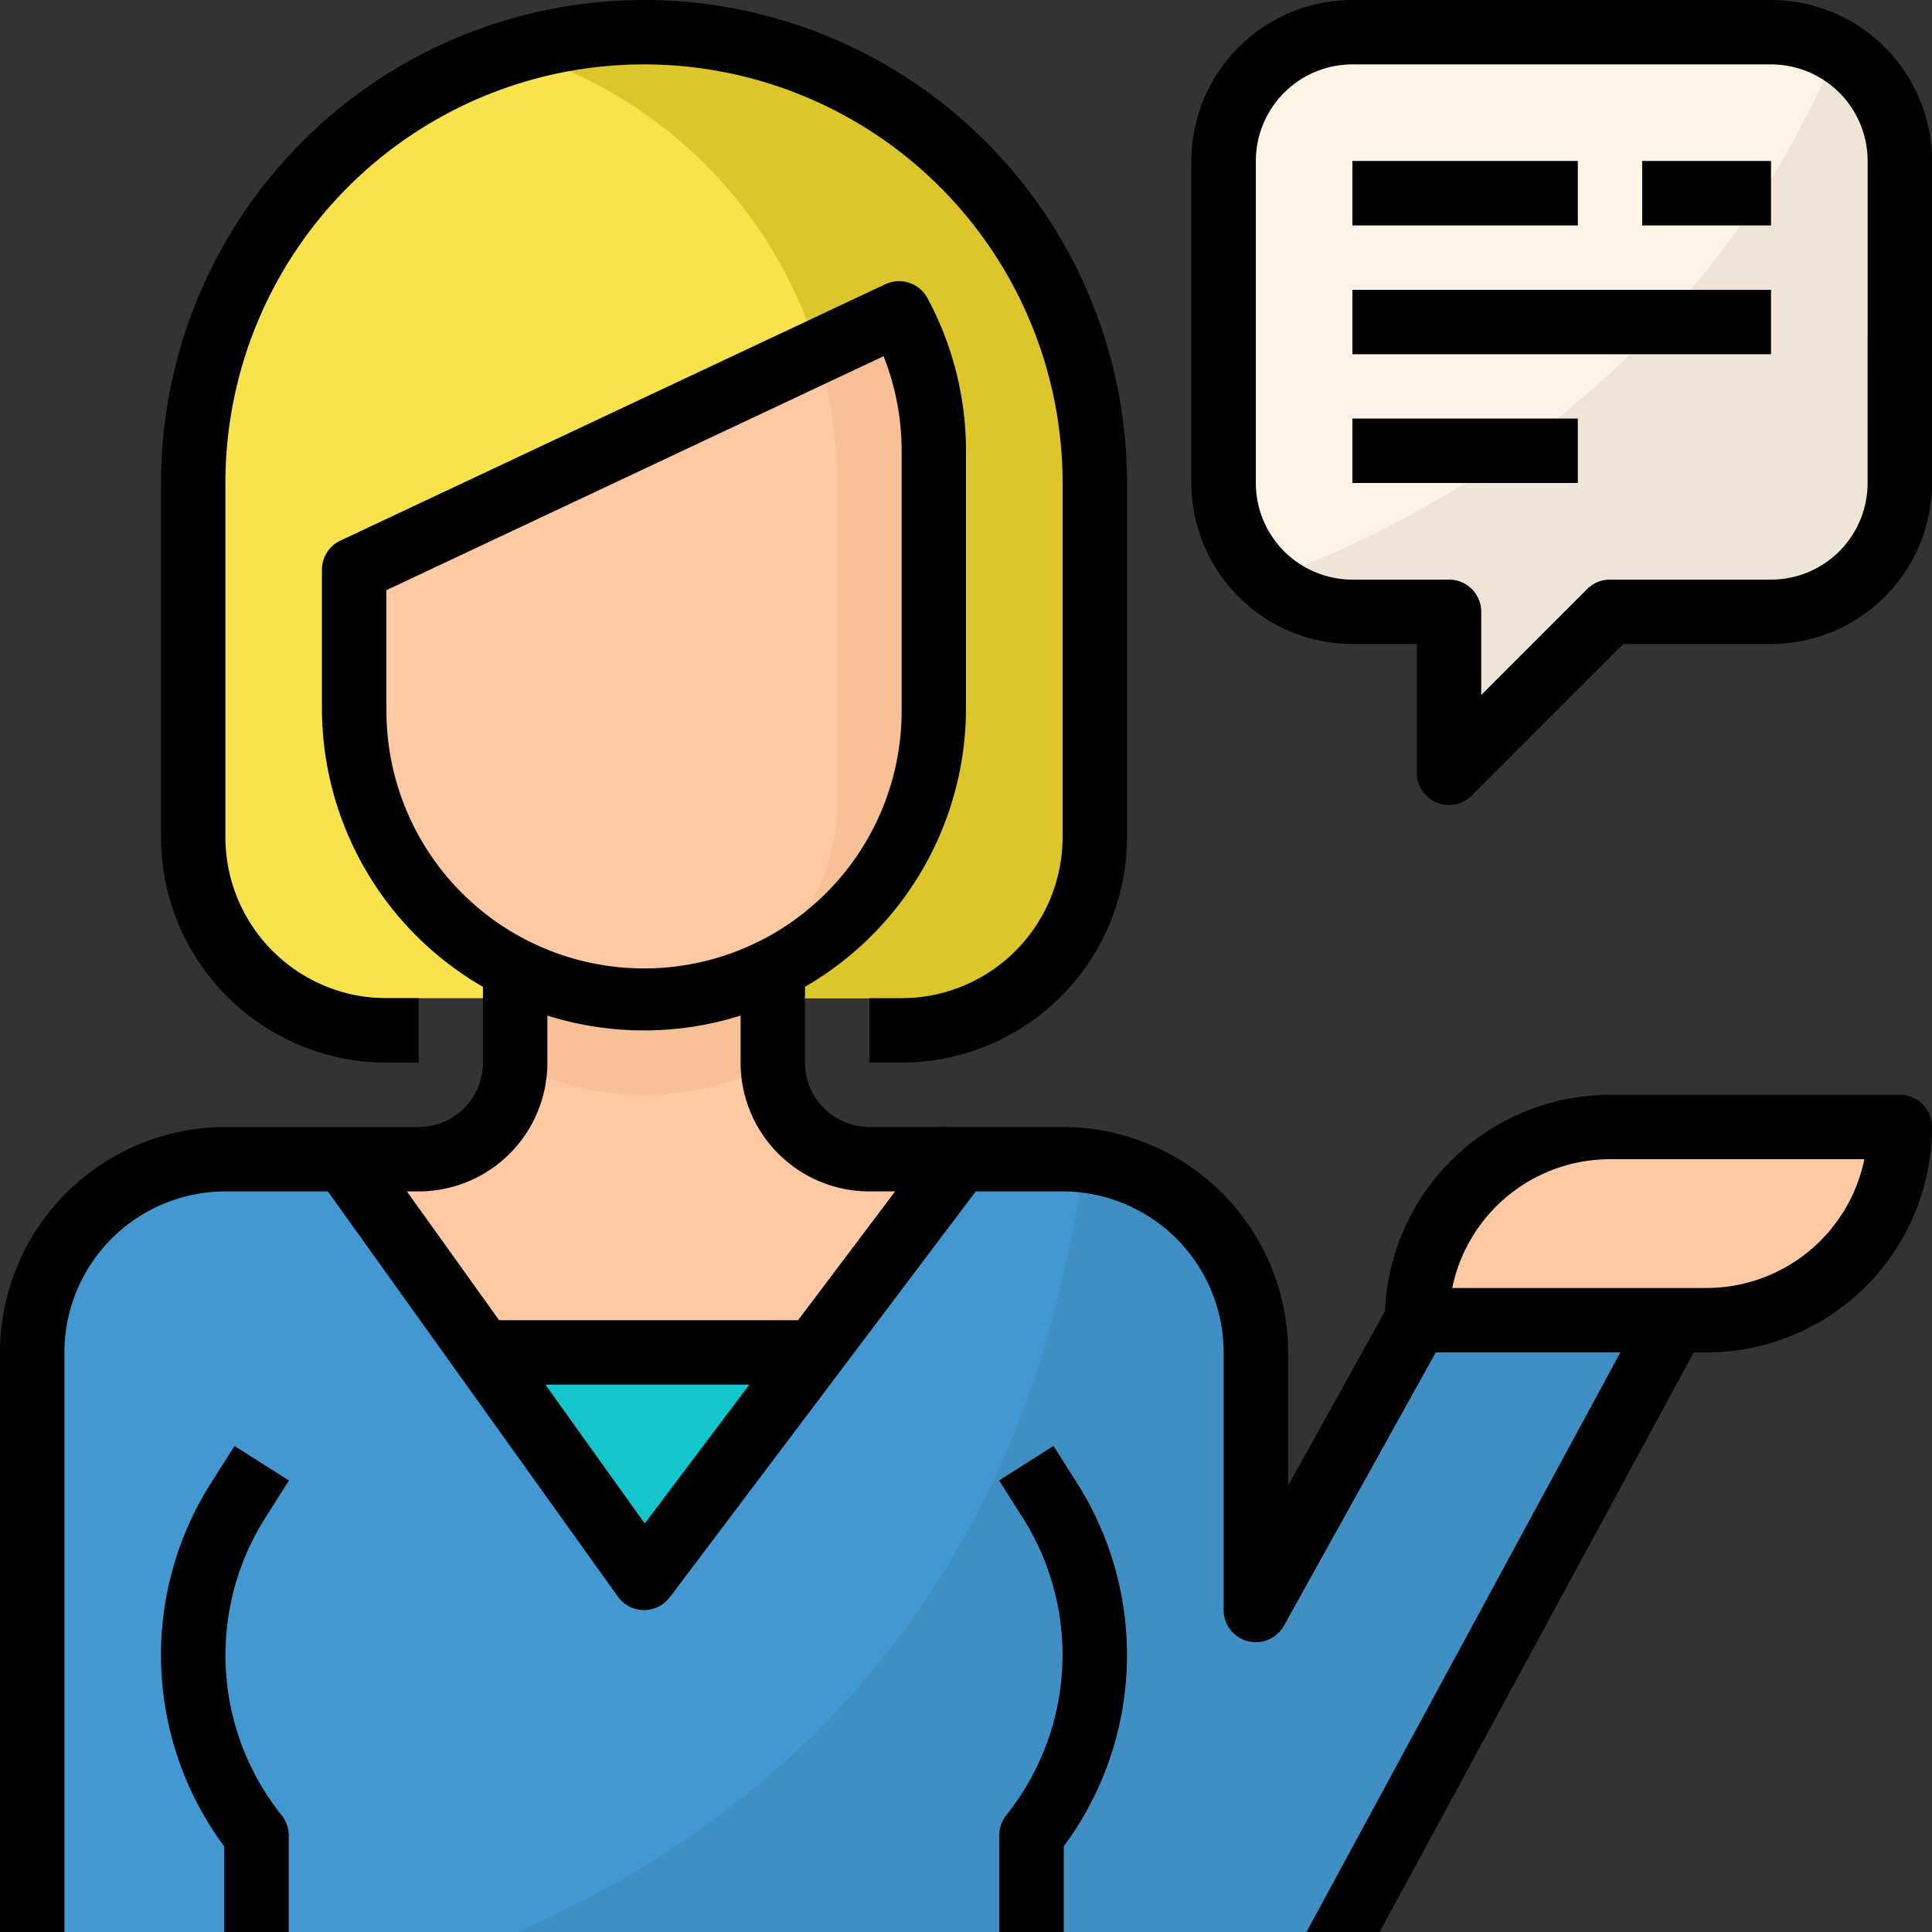 <svg id="apoyo_2_" data-name="apoyo (2)" xmlns="http://www.w3.org/2000/svg" width="85.7" height="85.7" viewBox="0 0 85.7 85.7">
  <rect x="0" y="0" width="85.7" height="85.7" fill="#333333" stroke="none"/>
  <path id="Trazado_676805" data-name="Trazado 676805" d="M348.548,8.533H329.98a5.714,5.714,0,0,0-5.713,5.713V28.53a5.714,5.714,0,0,0,5.713,5.713h4.285v7.142l7.142-7.142h7.142a5.713,5.713,0,0,0,5.713-5.713V14.246A5.714,5.714,0,0,0,348.548,8.533Z" transform="translate(-269.99 -7.105)" fill="#fff3e6"/>
  <path id="Trazado_676806" data-name="Trazado 676806" d="M361.287,13.466C355.392,27.518,343.8,34.037,336.06,36.922A5.659,5.659,0,0,0,339.8,38.35h4.285v7.142l7.142-7.142h7.142a5.714,5.714,0,0,0,5.713-5.713V18.354A5.693,5.693,0,0,0,361.287,13.466Z" transform="translate(-279.809 -11.212)" fill="#f0e4d6"/>
  <path id="Trazado_676807" data-name="Trazado 676807" d="M67.094,291.745l14.283-27.138H69.95l-7.142,12.855V266.035a8.57,8.57,0,0,0-8.57-8.57h-8.57a4.285,4.285,0,0,1-4.285-4.285v-5.713H29.957v5.713a4.285,4.285,0,0,1-4.285,4.285H17.1a8.57,8.57,0,0,0-8.57,8.57v25.71Z" transform="translate(-7.104 -206.045)" fill="#fec9a3"/>
  <g id="Grupo_951647" data-name="Grupo 951647" transform="translate(7.142 64.141)">
    <path id="Trazado_676808" data-name="Trazado 676808" d="M48.332,404.757H45.475v-3.8a14.237,14.237,0,0,1-.59-16.116L45.93,383.2l2.412,1.531L47.3,386.373a11.379,11.379,0,0,0,.721,13.206,1.427,1.427,0,0,1,.313.893v4.285Z" transform="translate(-42.669 -383.198)" fill="#f5b789"/>
    <path id="Trazado_676809" data-name="Trazado 676809" d="M267.639,404.757h-2.857v-4.285a1.427,1.427,0,0,1,.313-.893,11.377,11.377,0,0,0,.721-13.2l-1.044-1.645,2.413-1.531,1.044,1.645a14.237,14.237,0,0,1-.59,16.116Z" transform="translate(-227.596 -383.198)" fill="#f5b789"/>
  </g>
  <path id="Trazado_676810" data-name="Trazado 676810" d="M91.193,42.813V28.53a20,20,0,0,0-20-20h0a20,20,0,0,0-20,20V42.813a8.57,8.57,0,0,0,8.57,8.57H82.623A8.569,8.569,0,0,0,91.193,42.813Z" transform="translate(-42.63 -7.105)" fill="#f9e34d"/>
  <path id="Trazado_676811" data-name="Trazado 676811" d="M142.247,8.533a20,20,0,0,0-5.713.838A20,20,0,0,1,150.817,28.53V42.813a8.57,8.57,0,0,1-8.57,8.57h11.427a8.57,8.57,0,0,0,8.57-8.57V28.53A20,20,0,0,0,142.247,8.533Z" transform="translate(-113.681 -7.105)" fill="#dcc62c"/>
  <path id="Trazado_676812" data-name="Trazado 676812" d="M388.322,307.237H375.467a8.57,8.57,0,0,1,8.57-8.57h12.855A8.57,8.57,0,0,1,388.322,307.237Z" transform="translate(-312.62 -248.675)" fill="#fec9a3"/>
  <g id="Grupo_951648" data-name="Grupo 951648" transform="translate(59.99 7.142)">
    <rect id="Rectángulo_337407" data-name="Rectángulo 337407" width="9.998" height="2.857" fill="#ccbfb0"/>
    <rect id="Rectángulo_337408" data-name="Rectángulo 337408" width="5.713" height="2.857" transform="translate(12.855)" fill="#ccbfb0"/>
    <rect id="Rectángulo_337409" data-name="Rectángulo 337409" width="18.568" height="2.857" transform="translate(0 5.713)" fill="#ccbfb0"/>
    <rect id="Rectángulo_337410" data-name="Rectángulo 337410" width="9.998" height="2.857" transform="translate(0 11.427)" fill="#ccbfb0"/>
  </g>
  <path id="Trazado_676813" data-name="Trazado 676813" d="M147.968,253.253v-5.786H136.534v5.786a12.751,12.751,0,0,0,11.441,0Z" transform="translate(-113.681 -206.045)" fill="#f7c097"/>
  <path id="Trazado_676814" data-name="Trazado 676814" d="M93.867,94.405v6.15a12.855,12.855,0,1,0,25.71,0V89.129a12.785,12.785,0,0,0-1.538-6.1Z" transform="translate(-78.155 -69.132)" fill="#fec9a3"/>
  <rect id="Rectángulo_337411" data-name="Rectángulo 337411" width="19.997" height="15.712" transform="translate(18.568 59.99)" fill="#13c6cc"/>
  <path id="Trazado_676815" data-name="Trazado 676815" d="M69.951,314.342,62.81,327.2V315.77a8.57,8.57,0,0,0-8.57-8.57H49.669l-14,18.568L22.388,307.2H17.1a8.57,8.57,0,0,0-8.57,8.57v25.71H67.095l14.283-27.138Z" transform="translate(-7.105 -255.78)" fill="#4398d1"/>
  <path id="Trazado_676816" data-name="Trazado 676816" d="M188.373,314.611H176.946L169.8,327.466V316.04a8.57,8.57,0,0,0-7.629-8.516c-2.571,19.952-14.556,29.6-25.138,34.226h37.052Z" transform="translate(-114.099 -256.05)" fill="#3f8fc4"/>
  <g id="Grupo_951649" data-name="Grupo 951649" transform="translate(7.142 64.141)">
    <path id="Trazado_676817" data-name="Trazado 676817" d="M48.332,404.757H45.475v-3.8a14.237,14.237,0,0,1-.59-16.116L45.93,383.2l2.412,1.531L47.3,386.373a11.379,11.379,0,0,0,.721,13.206,1.427,1.427,0,0,1,.313.893v4.285Z" transform="translate(-42.669 -383.198)" fill="#3685ba"/>
    <path id="Trazado_676818" data-name="Trazado 676818" d="M267.639,404.757h-2.857v-4.285a1.427,1.427,0,0,1,.313-.893,11.377,11.377,0,0,0,.721-13.2l-1.044-1.645,2.413-1.531,1.044,1.645a14.237,14.237,0,0,1-.59,16.116Z" transform="translate(-227.596 -383.198)" fill="#3685ba"/>
  </g>
  <path id="Trazado_676819" data-name="Trazado 676819" d="M183.522,100.555V89.128a12.786,12.786,0,0,0-1.538-6.1l-3.625,1.705a19.908,19.908,0,0,1,.878,5.822V104.84a8.57,8.57,0,0,1-8.57,8.57,12.854,12.854,0,0,0,12.855-12.855Z" transform="translate(-142.1 -69.131)" fill="#f7c097"/>
  <path id="Trazado_676820" data-name="Trazado 676820" d="M75.518,44.278H74.089v2.857h1.428a10.009,10.009,0,0,0,10-10V21.425a21.425,21.425,0,1,0-42.85,0V37.137a10.009,10.009,0,0,0,10,10h1.428V44.278H52.664a7.15,7.15,0,0,1-7.142-7.142V21.425a18.568,18.568,0,0,1,37.137,0V37.137A7.15,7.15,0,0,1,75.518,44.278Z" transform="translate(-35.524)"/>
  <path id="Trazado_676821" data-name="Trazado 676821" d="M48.341,384.729,45.929,383.2l-1.044,1.645a14.237,14.237,0,0,0,.59,16.116v3.8h2.857v-4.285a1.427,1.427,0,0,0-.313-.893,11.379,11.379,0,0,1-.721-13.206Z" transform="translate(-35.526 -319.057)"/>
  <path id="Trazado_676822" data-name="Trazado 676822" d="M341.443,0H322.875a7.15,7.15,0,0,0-7.142,7.142V21.425a7.15,7.15,0,0,0,7.142,7.142h2.857V34.28a1.429,1.429,0,0,0,.881,1.32,1.429,1.429,0,0,0,1.557-.31l6.723-6.723h6.55a7.15,7.15,0,0,0,7.142-7.142V7.142A7.15,7.15,0,0,0,341.443,0Zm4.285,21.425a4.285,4.285,0,0,1-4.285,4.285H334.3a1.425,1.425,0,0,0-1.01.418l-4.7,4.7V27.138a1.429,1.429,0,0,0-1.428-1.428h-4.285a4.285,4.285,0,0,1-4.285-4.285V7.142a4.285,4.285,0,0,1,4.285-4.285h18.568a4.285,4.285,0,0,1,4.285,4.285Z" transform="translate(-262.885)"/>
  <rect id="Rectángulo_337412" data-name="Rectángulo 337412" width="9.998" height="2.857" transform="translate(59.99 7.142)"/>
  <rect id="Rectángulo_337413" data-name="Rectángulo 337413" width="5.713" height="2.857" transform="translate(72.845 7.142)"/>
  <rect id="Rectángulo_337414" data-name="Rectángulo 337414" width="18.568" height="2.857" transform="translate(59.99 12.855)"/>
  <rect id="Rectángulo_337415" data-name="Rectángulo 337415" width="9.998" height="2.857" transform="translate(59.99 18.568)"/>
  <path id="Trazado_676823" data-name="Trazado 676823" d="M264.782,400.472v4.285h2.857v-3.8a14.237,14.237,0,0,0,.59-16.116l-1.044-1.645-2.413,1.531,1.044,1.645a11.377,11.377,0,0,1-.721,13.2A1.427,1.427,0,0,0,264.782,400.472Z" transform="translate(-220.454 -319.057)"/>
  <path id="Trazado_676824" data-name="Trazado 676824" d="M2.857,122.023A7.15,7.15,0,0,1,10,114.882h4.545l12.862,17.971a1.426,1.426,0,0,0,1.143.6h.019a1.428,1.428,0,0,0,1.143-.571l13.569-18h3.856a7.15,7.15,0,0,1,7.142,7.142V133.45a1.428,1.428,0,0,0,2.677.693l6.733-12.119h8.189l-13.926,25.71H61.2l13.932-25.71H75.7a10.009,10.009,0,0,0,10-10,1.429,1.429,0,0,0-1.428-1.428H71.417a10,10,0,0,0-9.978,9.591l-4.3,7.75v-5.915a10.009,10.009,0,0,0-10-10h-5.22l-.038-.03-.026.03H38.565a2.856,2.856,0,0,1-2.857-2.857v-3.361A14.284,14.284,0,0,0,42.85,93.457V82.03a14.307,14.307,0,0,0-1.714-6.779,1.429,1.429,0,0,0-1.857-.614L15.1,86.012a1.43,1.43,0,0,0-.82,1.293v6.152a14.284,14.284,0,0,0,7.142,12.351v3.361a2.856,2.856,0,0,1-2.857,2.857H10a10.009,10.009,0,0,0-10,10v25.71H2.857Zm68.56-8.57H82.7a7.153,7.153,0,0,1-7,5.713H64.418A7.153,7.153,0,0,1,71.417,113.453ZM28.6,129.611l-4.408-6.159h9.05ZM17.14,93.457V88.212L39.195,77.834a11.433,11.433,0,0,1,.8,4.2V93.457a11.427,11.427,0,1,1-22.853,0Zm1.428,21.425a5.714,5.714,0,0,0,5.713-5.713v-2.087a14.264,14.264,0,0,0,8.57,0v2.087a5.714,5.714,0,0,0,5.713,5.713h1.143L35.4,120.595H22.139l-4.089-5.713Z" transform="translate(0 -62.033)"/>
</svg>
